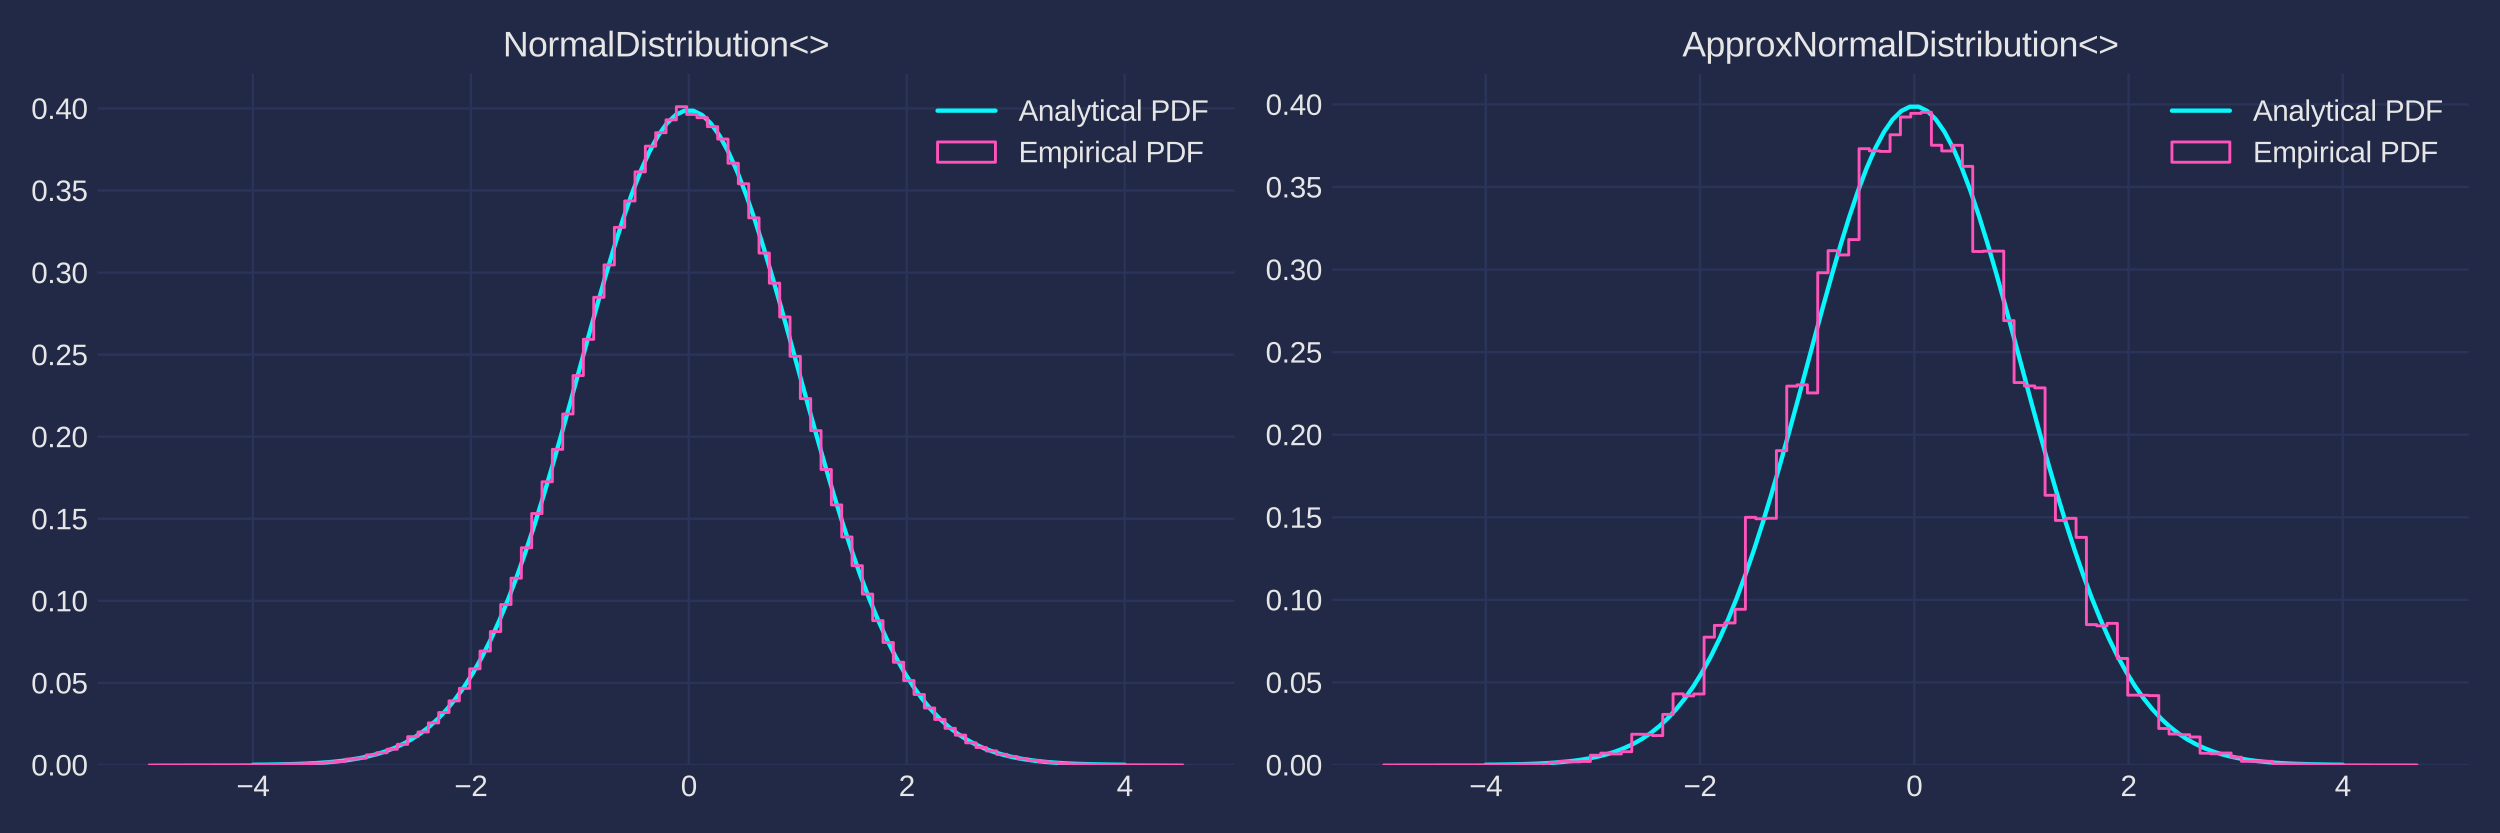 <?xml version="1.0" encoding="utf-8" standalone="no"?>
<!DOCTYPE svg PUBLIC "-//W3C//DTD SVG 1.1//EN"
  "http://www.w3.org/Graphics/SVG/1.1/DTD/svg11.dtd">
<svg xmlns:xlink="http://www.w3.org/1999/xlink" width="864pt" height="288pt" viewBox="0 0 864 288" xmlns="http://www.w3.org/2000/svg" version="1.1">
 <defs>
  <style type="text/css">*{stroke-linejoin: round; stroke-linecap: butt}</style>
 </defs>
 <g id="figure_1">
  <g id="patch_1">
   <path d="M 0 288 
L 864 288 
L 864 0 
L 0 0 
z
" style="fill: #212946"/>
  </g>
  <g id="axes_1">
   <g id="patch_2">
    <path d="M 33.761 264.378 
L 426.6 264.378 
L 426.6 25.496 
L 33.761 25.496 
z
" style="fill: #212946"/>
   </g>
   <g id="matplotlib.axis_1">
    <g id="xtick_1">
     <g id="line2d_1">
      <path d="M 87.413 264.378 
L 87.413 25.496 
" clip-path="url(#p4f4d9a6064)" style="fill: none; stroke: #2a3459; stroke-width: 0.8; stroke-linecap: round"/>
     </g>
     <g id="line2d_2"/>
     <g id="text_1">
      <!-- −4 -->
      <g style="fill: #e6e6e6" transform="translate(81.712 275.125) scale(0.1 -0.1)">
       <defs>
        <path id="LiberationSans-2212" d="M 316 1900 
L 316 2356 
L 3425 2356 
L 3425 1900 
L 316 1900 
z
" transform="scale(0.016)"/>
        <path id="LiberationSans-34" d="M 2753 997 
L 2753 0 
L 2222 0 
L 2222 997 
L 147 997 
L 147 1434 
L 2163 4403 
L 2753 4403 
L 2753 1441 
L 3372 1441 
L 3372 997 
L 2753 997 
z
M 2222 3769 
Q 2216 3750 2134 3603 
Q 2053 3456 2013 3397 
L 884 1734 
L 716 1503 
L 666 1441 
L 2222 1441 
L 2222 3769 
z
" transform="scale(0.016)"/>
       </defs>
       <use xlink:href="#LiberationSans-2212"/>
       <use xlink:href="#LiberationSans-34" transform="translate(58.398 0)"/>
      </g>
     </g>
    </g>
    <g id="xtick_2">
     <g id="line2d_3">
      <path d="M 162.734 264.378 
L 162.734 25.496 
" clip-path="url(#p4f4d9a6064)" style="fill: none; stroke: #2a3459; stroke-width: 0.8; stroke-linecap: round"/>
     </g>
     <g id="line2d_4"/>
     <g id="text_2">
      <!-- −2 -->
      <g style="fill: #e6e6e6" transform="translate(157.033 275.125) scale(0.1 -0.1)">
       <defs>
        <path id="LiberationSans-32" d="M 322 0 
L 322 397 
Q 481 763 711 1042 
Q 941 1322 1194 1548 
Q 1447 1775 1695 1969 
Q 1944 2163 2144 2356 
Q 2344 2550 2467 2762 
Q 2591 2975 2591 3244 
Q 2591 3606 2378 3806 
Q 2166 4006 1788 4006 
Q 1428 4006 1195 3811 
Q 963 3616 922 3263 
L 347 3316 
Q 409 3844 795 4156 
Q 1181 4469 1788 4469 
Q 2453 4469 2811 4155 
Q 3169 3841 3169 3263 
Q 3169 3006 3051 2753 
Q 2934 2500 2703 2247 
Q 2472 1994 1819 1463 
Q 1459 1169 1246 933 
Q 1034 697 941 478 
L 3238 478 
L 3238 0 
L 322 0 
z
" transform="scale(0.016)"/>
       </defs>
       <use xlink:href="#LiberationSans-2212"/>
       <use xlink:href="#LiberationSans-32" transform="translate(58.398 0)"/>
      </g>
     </g>
    </g>
    <g id="xtick_3">
     <g id="line2d_5">
      <path d="M 238.054 264.378 
L 238.054 25.496 
" clip-path="url(#p4f4d9a6064)" style="fill: none; stroke: #2a3459; stroke-width: 0.8; stroke-linecap: round"/>
     </g>
     <g id="line2d_6"/>
     <g id="text_3">
      <!-- 0 -->
      <g style="fill: #e6e6e6" transform="translate(235.274 275.125) scale(0.1 -0.1)">
       <defs>
        <path id="LiberationSans-30" d="M 3309 2203 
Q 3309 1100 2920 518 
Q 2531 -63 1772 -63 
Q 1013 -63 631 515 
Q 250 1094 250 2203 
Q 250 3338 620 3903 
Q 991 4469 1791 4469 
Q 2569 4469 2939 3897 
Q 3309 3325 3309 2203 
z
M 2738 2203 
Q 2738 3156 2517 3584 
Q 2297 4013 1791 4013 
Q 1272 4013 1045 3591 
Q 819 3169 819 2203 
Q 819 1266 1048 831 
Q 1278 397 1778 397 
Q 2275 397 2506 840 
Q 2738 1284 2738 2203 
z
" transform="scale(0.016)"/>
       </defs>
       <use xlink:href="#LiberationSans-30"/>
      </g>
     </g>
    </g>
    <g id="xtick_4">
     <g id="line2d_7">
      <path d="M 313.375 264.378 
L 313.375 25.496 
" clip-path="url(#p4f4d9a6064)" style="fill: none; stroke: #2a3459; stroke-width: 0.8; stroke-linecap: round"/>
     </g>
     <g id="line2d_8"/>
     <g id="text_4">
      <!-- 2 -->
      <g style="fill: #e6e6e6" transform="translate(310.595 275.125) scale(0.1 -0.1)">
       <use xlink:href="#LiberationSans-32"/>
      </g>
     </g>
    </g>
    <g id="xtick_5">
     <g id="line2d_9">
      <path d="M 388.696 264.378 
L 388.696 25.496 
" clip-path="url(#p4f4d9a6064)" style="fill: none; stroke: #2a3459; stroke-width: 0.8; stroke-linecap: round"/>
     </g>
     <g id="line2d_10"/>
     <g id="text_5">
      <!-- 4 -->
      <g style="fill: #e6e6e6" transform="translate(385.915 275.125) scale(0.1 -0.1)">
       <use xlink:href="#LiberationSans-34"/>
      </g>
     </g>
    </g>
   </g>
   <g id="matplotlib.axis_2">
    <g id="ytick_1">
     <g id="line2d_11">
      <path d="M 33.761 264.378 
L 426.6 264.378 
" clip-path="url(#p4f4d9a6064)" style="fill: none; stroke: #2a3459; stroke-width: 0.8; stroke-linecap: round"/>
     </g>
     <g id="line2d_12"/>
     <g id="text_6">
      <!-- 0.00 -->
      <g style="fill: #e6e6e6" transform="translate(10.8 268.002) scale(0.1 -0.1)">
       <defs>
        <path id="LiberationSans-2e" d="M 584 0 
L 584 684 
L 1194 684 
L 1194 0 
L 584 0 
z
" transform="scale(0.016)"/>
       </defs>
       <use xlink:href="#LiberationSans-30"/>
       <use xlink:href="#LiberationSans-2e" transform="translate(55.615 0)"/>
       <use xlink:href="#LiberationSans-30" transform="translate(83.398 0)"/>
       <use xlink:href="#LiberationSans-30" transform="translate(139.014 0)"/>
      </g>
     </g>
    </g>
    <g id="ytick_2">
     <g id="line2d_13">
      <path d="M 33.761 236.016 
L 426.6 236.016 
" clip-path="url(#p4f4d9a6064)" style="fill: none; stroke: #2a3459; stroke-width: 0.8; stroke-linecap: round"/>
     </g>
     <g id="line2d_14"/>
     <g id="text_7">
      <!-- 0.05 -->
      <g style="fill: #e6e6e6" transform="translate(10.8 239.639) scale(0.1 -0.1)">
       <defs>
        <path id="LiberationSans-35" d="M 3291 1434 
Q 3291 738 2877 337 
Q 2463 -63 1728 -63 
Q 1113 -63 734 206 
Q 356 475 256 984 
L 825 1050 
Q 1003 397 1741 397 
Q 2194 397 2450 670 
Q 2706 944 2706 1422 
Q 2706 1838 2448 2094 
Q 2191 2350 1753 2350 
Q 1525 2350 1328 2278 
Q 1131 2206 934 2034 
L 384 2034 
L 531 4403 
L 3034 4403 
L 3034 3925 
L 1044 3925 
L 959 2528 
Q 1325 2809 1869 2809 
Q 2519 2809 2905 2428 
Q 3291 2047 3291 1434 
z
" transform="scale(0.016)"/>
       </defs>
       <use xlink:href="#LiberationSans-30"/>
       <use xlink:href="#LiberationSans-2e" transform="translate(55.615 0)"/>
       <use xlink:href="#LiberationSans-30" transform="translate(83.398 0)"/>
       <use xlink:href="#LiberationSans-35" transform="translate(139.014 0)"/>
      </g>
     </g>
    </g>
    <g id="ytick_3">
     <g id="line2d_15">
      <path d="M 33.761 207.654 
L 426.6 207.654 
" clip-path="url(#p4f4d9a6064)" style="fill: none; stroke: #2a3459; stroke-width: 0.8; stroke-linecap: round"/>
     </g>
     <g id="line2d_16"/>
     <g id="text_8">
      <!-- 0.10 -->
      <g style="fill: #e6e6e6" transform="translate(10.8 211.277) scale(0.1 -0.1)">
       <defs>
        <path id="LiberationSans-31" d="M 488 0 
L 488 478 
L 1609 478 
L 1609 3866 
L 616 3156 
L 616 3688 
L 1656 4403 
L 2175 4403 
L 2175 478 
L 3247 478 
L 3247 0 
L 488 0 
z
" transform="scale(0.016)"/>
       </defs>
       <use xlink:href="#LiberationSans-30"/>
       <use xlink:href="#LiberationSans-2e" transform="translate(55.615 0)"/>
       <use xlink:href="#LiberationSans-31" transform="translate(83.398 0)"/>
       <use xlink:href="#LiberationSans-30" transform="translate(139.014 0)"/>
      </g>
     </g>
    </g>
    <g id="ytick_4">
     <g id="line2d_17">
      <path d="M 33.761 179.291 
L 426.6 179.291 
" clip-path="url(#p4f4d9a6064)" style="fill: none; stroke: #2a3459; stroke-width: 0.8; stroke-linecap: round"/>
     </g>
     <g id="line2d_18"/>
     <g id="text_9">
      <!-- 0.15 -->
      <g style="fill: #e6e6e6" transform="translate(10.8 182.915) scale(0.1 -0.1)">
       <use xlink:href="#LiberationSans-30"/>
       <use xlink:href="#LiberationSans-2e" transform="translate(55.615 0)"/>
       <use xlink:href="#LiberationSans-31" transform="translate(83.398 0)"/>
       <use xlink:href="#LiberationSans-35" transform="translate(139.014 0)"/>
      </g>
     </g>
    </g>
    <g id="ytick_5">
     <g id="line2d_19">
      <path d="M 33.761 150.929 
L 426.6 150.929 
" clip-path="url(#p4f4d9a6064)" style="fill: none; stroke: #2a3459; stroke-width: 0.8; stroke-linecap: round"/>
     </g>
     <g id="line2d_20"/>
     <g id="text_10">
      <!-- 0.20 -->
      <g style="fill: #e6e6e6" transform="translate(10.8 154.553) scale(0.1 -0.1)">
       <use xlink:href="#LiberationSans-30"/>
       <use xlink:href="#LiberationSans-2e" transform="translate(55.615 0)"/>
       <use xlink:href="#LiberationSans-32" transform="translate(83.398 0)"/>
       <use xlink:href="#LiberationSans-30" transform="translate(139.014 0)"/>
      </g>
     </g>
    </g>
    <g id="ytick_6">
     <g id="line2d_21">
      <path d="M 33.761 122.567 
L 426.6 122.567 
" clip-path="url(#p4f4d9a6064)" style="fill: none; stroke: #2a3459; stroke-width: 0.8; stroke-linecap: round"/>
     </g>
     <g id="line2d_22"/>
     <g id="text_11">
      <!-- 0.25 -->
      <g style="fill: #e6e6e6" transform="translate(10.8 126.19) scale(0.1 -0.1)">
       <use xlink:href="#LiberationSans-30"/>
       <use xlink:href="#LiberationSans-2e" transform="translate(55.615 0)"/>
       <use xlink:href="#LiberationSans-32" transform="translate(83.398 0)"/>
       <use xlink:href="#LiberationSans-35" transform="translate(139.014 0)"/>
      </g>
     </g>
    </g>
    <g id="ytick_7">
     <g id="line2d_23">
      <path d="M 33.761 94.205 
L 426.6 94.205 
" clip-path="url(#p4f4d9a6064)" style="fill: none; stroke: #2a3459; stroke-width: 0.8; stroke-linecap: round"/>
     </g>
     <g id="line2d_24"/>
     <g id="text_12">
      <!-- 0.30 -->
      <g style="fill: #e6e6e6" transform="translate(10.8 97.828) scale(0.1 -0.1)">
       <defs>
        <path id="LiberationSans-33" d="M 3278 1216 
Q 3278 606 2890 271 
Q 2503 -63 1784 -63 
Q 1116 -63 717 239 
Q 319 541 244 1131 
L 825 1184 
Q 938 403 1784 403 
Q 2209 403 2451 612 
Q 2694 822 2694 1234 
Q 2694 1594 2417 1795 
Q 2141 1997 1619 1997 
L 1300 1997 
L 1300 2484 
L 1606 2484 
Q 2069 2484 2323 2686 
Q 2578 2888 2578 3244 
Q 2578 3597 2370 3801 
Q 2163 4006 1753 4006 
Q 1381 4006 1151 3815 
Q 922 3625 884 3278 
L 319 3322 
Q 381 3863 767 4166 
Q 1153 4469 1759 4469 
Q 2422 4469 2789 4161 
Q 3156 3853 3156 3303 
Q 3156 2881 2920 2617 
Q 2684 2353 2234 2259 
L 2234 2247 
Q 2728 2194 3003 1916 
Q 3278 1638 3278 1216 
z
" transform="scale(0.016)"/>
       </defs>
       <use xlink:href="#LiberationSans-30"/>
       <use xlink:href="#LiberationSans-2e" transform="translate(55.615 0)"/>
       <use xlink:href="#LiberationSans-33" transform="translate(83.398 0)"/>
       <use xlink:href="#LiberationSans-30" transform="translate(139.014 0)"/>
      </g>
     </g>
    </g>
    <g id="ytick_8">
     <g id="line2d_25">
      <path d="M 33.761 65.843 
L 426.6 65.843 
" clip-path="url(#p4f4d9a6064)" style="fill: none; stroke: #2a3459; stroke-width: 0.8; stroke-linecap: round"/>
     </g>
     <g id="line2d_26"/>
     <g id="text_13">
      <!-- 0.35 -->
      <g style="fill: #e6e6e6" transform="translate(10.8 69.466) scale(0.1 -0.1)">
       <use xlink:href="#LiberationSans-30"/>
       <use xlink:href="#LiberationSans-2e" transform="translate(55.615 0)"/>
       <use xlink:href="#LiberationSans-33" transform="translate(83.398 0)"/>
       <use xlink:href="#LiberationSans-35" transform="translate(139.014 0)"/>
      </g>
     </g>
    </g>
    <g id="ytick_9">
     <g id="line2d_27">
      <path d="M 33.761 37.48 
L 426.6 37.48 
" clip-path="url(#p4f4d9a6064)" style="fill: none; stroke: #2a3459; stroke-width: 0.8; stroke-linecap: round"/>
     </g>
     <g id="line2d_28"/>
     <g id="text_14">
      <!-- 0.40 -->
      <g style="fill: #e6e6e6" transform="translate(10.8 41.104) scale(0.1 -0.1)">
       <use xlink:href="#LiberationSans-30"/>
       <use xlink:href="#LiberationSans-2e" transform="translate(55.615 0)"/>
       <use xlink:href="#LiberationSans-34" transform="translate(83.398 0)"/>
       <use xlink:href="#LiberationSans-30" transform="translate(139.014 0)"/>
      </g>
     </g>
    </g>
   </g>
   <g id="line2d_29">
    <path d="M 87.413 264.302 
L 90.456 264.274 
L 93.499 264.235 
L 96.543 264.184 
L 99.586 264.116 
L 102.629 264.026 
L 105.672 263.909 
L 108.716 263.757 
L 111.759 263.56 
L 114.802 263.309 
L 117.845 262.99 
L 120.889 262.588 
L 123.932 262.084 
L 126.975 261.457 
L 130.018 260.682 
L 133.062 259.733 
L 136.105 258.579 
L 139.148 257.184 
L 142.191 255.512 
L 145.235 253.523 
L 148.278 251.174 
L 151.321 248.421 
L 154.365 245.22 
L 157.408 241.526 
L 160.451 237.298 
L 163.494 232.496 
L 166.538 227.086 
L 169.581 221.043 
L 172.624 214.348 
L 175.667 206.995 
L 178.711 198.99 
L 181.754 190.352 
L 184.797 181.119 
L 187.84 171.344 
L 190.884 161.098 
L 193.927 150.47 
L 196.97 139.566 
L 200.014 128.508 
L 203.057 117.433 
L 206.1 106.49 
L 209.143 95.836 
L 212.187 85.634 
L 215.23 76.048 
L 218.273 67.24 
L 221.316 59.362 
L 224.36 52.558 
L 227.403 46.953 
L 230.446 42.651 
L 233.489 39.737 
L 236.533 38.265 
L 239.576 38.265 
L 242.619 39.737 
L 245.662 42.651 
L 248.706 46.953 
L 251.749 52.558 
L 254.792 59.362 
L 257.836 67.24 
L 260.879 76.048 
L 263.922 85.634 
L 266.965 95.836 
L 270.009 106.49 
L 273.052 117.433 
L 276.095 128.508 
L 279.138 139.566 
L 282.182 150.47 
L 285.225 161.098 
L 288.268 171.344 
L 291.311 181.119 
L 294.355 190.352 
L 297.398 198.99 
L 300.441 206.995 
L 303.485 214.348 
L 306.528 221.043 
L 309.571 227.086 
L 312.614 232.496 
L 315.658 237.298 
L 318.701 241.526 
L 321.744 245.22 
L 324.787 248.421 
L 327.831 251.174 
L 330.874 253.523 
L 333.917 255.512 
L 336.96 257.184 
L 340.004 258.579 
L 343.047 259.733 
L 346.09 260.682 
L 349.133 261.457 
L 352.177 262.084 
L 355.22 262.588 
L 358.263 262.99 
L 361.307 263.309 
L 364.35 263.56 
L 367.393 263.757 
L 370.436 263.909 
L 373.48 264.026 
L 376.523 264.116 
L 379.566 264.184 
L 382.609 264.235 
L 385.653 264.274 
L 388.696 264.302 
" clip-path="url(#p4f4d9a6064)" style="fill: none; stroke: #08f7fe; stroke-width: 1.5; stroke-linecap: round"/>
   </g>
   <g id="patch_3">
    <path d="M 51.617 264.378 
L 51.617 264.372 
L 90.901 264.276 
L 90.901 264.235 
L 98.044 264.157 
L 98.044 264.025 
L 105.186 263.995 
L 105.186 263.882 
L 108.757 263.882 
L 108.757 263.762 
L 112.329 263.762 
L 112.329 263.361 
L 115.9 263.361 
L 115.9 263.164 
L 119.471 263.164 
L 119.471 262.374 
L 123.043 262.374 
L 123.043 262.009 
L 126.614 262.009 
L 126.614 260.903 
L 130.185 260.903 
L 130.185 260.155 
L 133.756 260.155 
L 133.756 258.923 
L 137.328 258.923 
L 137.328 257.236 
L 140.899 257.236 
L 140.899 254.592 
L 144.47 254.592 
L 144.47 252.971 
L 148.041 252.971 
L 148.041 249.83 
L 151.613 249.83 
L 151.613 246.241 
L 155.184 246.241 
L 155.184 242.221 
L 158.755 242.221 
L 158.755 237.903 
L 162.326 237.903 
L 162.326 231.143 
L 165.898 231.143 
L 165.898 225.006 
L 169.469 225.006 
L 169.469 218.282 
L 173.04 218.282 
L 173.04 208.921 
L 176.612 208.921 
L 176.612 199.81 
L 180.183 199.81 
L 180.183 189.306 
L 183.754 189.306 
L 183.754 177.48 
L 187.325 177.48 
L 187.325 166.504 
L 190.897 166.504 
L 190.897 155.294 
L 194.468 155.294 
L 194.468 143.067 
L 198.039 143.067 
L 198.039 129.799 
L 201.61 129.799 
L 201.61 117.273 
L 205.182 117.273 
L 205.182 102.755 
L 208.753 102.755 
L 208.753 91.563 
L 212.324 91.563 
L 212.324 78.583 
L 215.895 78.583 
L 215.895 69.449 
L 219.467 69.449 
L 219.467 59.381 
L 223.038 59.381 
L 223.038 50.516 
L 226.609 50.516 
L 226.609 45.862 
L 230.18 45.862 
L 230.18 41.424 
L 233.752 41.424 
L 233.752 36.872 
L 237.323 36.872 
L 237.323 39.551 
L 240.894 39.551 
L 240.894 40.67 
L 244.466 40.67 
L 244.466 43.769 
L 248.037 43.769 
L 248.037 48.064 
L 251.608 48.064 
L 251.608 56.414 
L 255.179 56.414 
L 255.179 63.503 
L 258.751 63.503 
L 258.751 75.287 
L 262.322 75.287 
L 262.322 87.46 
L 265.893 87.46 
L 265.893 97.874 
L 269.464 97.874 
L 269.464 109.551 
L 273.036 109.551 
L 273.036 123.159 
L 276.607 123.159 
L 276.607 137.761 
L 280.178 137.761 
L 280.178 148.827 
L 283.749 148.827 
L 283.749 162.256 
L 287.321 162.256 
L 287.321 174.495 
L 290.892 174.495 
L 290.892 185.568 
L 294.463 185.568 
L 294.463 195.509 
L 298.034 195.509 
L 298.034 205.326 
L 301.606 205.326 
L 301.606 214.484 
L 305.177 214.484 
L 305.177 222.045 
L 308.748 222.045 
L 308.748 228.876 
L 312.32 228.876 
L 312.32 235.217 
L 315.891 235.217 
L 315.891 240.02 
L 319.462 240.02 
L 319.462 244.68 
L 323.033 244.68 
L 323.033 248.664 
L 326.605 248.664 
L 326.605 251.703 
L 330.176 251.703 
L 330.176 254.065 
L 333.747 254.065 
L 333.747 256.715 
L 337.318 256.715 
L 337.318 258.342 
L 340.89 258.342 
L 340.89 259.515 
L 344.461 259.515 
L 344.461 260.693 
L 348.032 260.693 
L 348.032 261.495 
L 351.603 261.495 
L 351.603 262.231 
L 355.175 262.231 
L 355.175 262.781 
L 358.746 262.781 
L 358.746 263.218 
L 362.317 263.218 
L 362.317 263.565 
L 365.889 263.565 
L 365.889 263.822 
L 369.46 263.822 
L 369.46 264.013 
L 376.602 264.067 
L 376.602 264.163 
L 383.745 264.241 
L 383.745 264.282 
L 408.744 264.36 
L 408.744 264.378 
" clip-path="url(#p4f4d9a6064)" style="fill: none; stroke: #fe53bb; stroke-linejoin: miter"/>
   </g>
   <g id="patch_4">
    <path d="M 33.761 264.378 
L 33.761 25.496 
" style="fill: none"/>
   </g>
   <g id="patch_5">
    <path d="M 426.6 264.378 
L 426.6 25.496 
" style="fill: none"/>
   </g>
   <g id="patch_6">
    <path d="M 33.761 264.378 
L 426.6 264.378 
" style="fill: none"/>
   </g>
   <g id="patch_7">
    <path d="M 33.761 25.496 
L 426.6 25.496 
" style="fill: none"/>
   </g>
   <g id="text_15">
    <!-- NormalDistribution&lt;&gt; -->
    <g style="fill: #e6e6e6" transform="translate(173.826 19.496) scale(0.12 -0.12)">
     <defs>
      <path id="LiberationSans-4e" d="M 3381 0 
L 1025 3750 
L 1041 3447 
L 1056 2925 
L 1056 0 
L 525 0 
L 525 4403 
L 1219 4403 
L 3600 628 
Q 3563 1241 3563 1516 
L 3563 4403 
L 4100 4403 
L 4100 0 
L 3381 0 
z
" transform="scale(0.016)"/>
      <path id="LiberationSans-6f" d="M 3291 1694 
Q 3291 806 2900 371 
Q 2509 -63 1766 -63 
Q 1025 -63 647 389 
Q 269 841 269 1694 
Q 269 3444 1784 3444 
Q 2559 3444 2925 3017 
Q 3291 2591 3291 1694 
z
M 2700 1694 
Q 2700 2394 2492 2711 
Q 2284 3028 1794 3028 
Q 1300 3028 1079 2704 
Q 859 2381 859 1694 
Q 859 1025 1076 689 
Q 1294 353 1759 353 
Q 2266 353 2483 678 
Q 2700 1003 2700 1694 
z
" transform="scale(0.016)"/>
      <path id="LiberationSans-72" d="M 444 0 
L 444 2594 
Q 444 2950 425 3381 
L 956 3381 
Q 981 2806 981 2691 
L 994 2691 
Q 1128 3125 1303 3284 
Q 1478 3444 1797 3444 
Q 1909 3444 2025 3413 
L 2025 2897 
Q 1913 2928 1725 2928 
Q 1375 2928 1190 2626 
Q 1006 2325 1006 1763 
L 1006 0 
L 444 0 
z
" transform="scale(0.016)"/>
      <path id="LiberationSans-6d" d="M 2400 0 
L 2400 2144 
Q 2400 2634 2265 2821 
Q 2131 3009 1781 3009 
Q 1422 3009 1212 2734 
Q 1003 2459 1003 1959 
L 1003 0 
L 444 0 
L 444 2659 
Q 444 3250 425 3381 
L 956 3381 
Q 959 3366 962 3297 
Q 966 3228 970 3139 
Q 975 3050 981 2803 
L 991 2803 
Q 1172 3163 1406 3303 
Q 1641 3444 1978 3444 
Q 2363 3444 2586 3291 
Q 2809 3138 2897 2803 
L 2906 2803 
Q 3081 3144 3329 3294 
Q 3578 3444 3931 3444 
Q 4444 3444 4676 3166 
Q 4909 2888 4909 2253 
L 4909 0 
L 4353 0 
L 4353 2144 
Q 4353 2634 4218 2821 
Q 4084 3009 3734 3009 
Q 3366 3009 3161 2736 
Q 2956 2463 2956 1959 
L 2956 0 
L 2400 0 
z
" transform="scale(0.016)"/>
      <path id="LiberationSans-61" d="M 1294 -63 
Q 784 -63 528 206 
Q 272 475 272 944 
Q 272 1469 617 1750 
Q 963 2031 1731 2050 
L 2491 2063 
L 2491 2247 
Q 2491 2659 2316 2837 
Q 2141 3016 1766 3016 
Q 1388 3016 1216 2887 
Q 1044 2759 1009 2478 
L 422 2531 
Q 566 3444 1778 3444 
Q 2416 3444 2737 3151 
Q 3059 2859 3059 2306 
L 3059 850 
Q 3059 600 3125 473 
Q 3191 347 3375 347 
Q 3456 347 3559 369 
L 3559 19 
Q 3347 -31 3125 -31 
Q 2813 -31 2670 133 
Q 2528 297 2509 647 
L 2491 647 
Q 2275 259 1989 98 
Q 1703 -63 1294 -63 
z
M 1422 359 
Q 1731 359 1972 500 
Q 2213 641 2352 886 
Q 2491 1131 2491 1391 
L 2491 1669 
L 1875 1656 
Q 1478 1650 1273 1575 
Q 1069 1500 959 1344 
Q 850 1188 850 934 
Q 850 659 998 509 
Q 1147 359 1422 359 
z
" transform="scale(0.016)"/>
      <path id="LiberationSans-6c" d="M 431 0 
L 431 4638 
L 994 4638 
L 994 0 
L 431 0 
z
" transform="scale(0.016)"/>
      <path id="LiberationSans-44" d="M 4316 2247 
Q 4316 1566 4050 1055 
Q 3784 544 3296 272 
Q 2809 0 2172 0 
L 525 0 
L 525 4403 
L 1981 4403 
Q 3100 4403 3708 3842 
Q 4316 3281 4316 2247 
z
M 3716 2247 
Q 3716 3066 3267 3495 
Q 2819 3925 1969 3925 
L 1122 3925 
L 1122 478 
L 2103 478 
Q 2588 478 2955 690 
Q 3322 903 3519 1303 
Q 3716 1703 3716 2247 
z
" transform="scale(0.016)"/>
      <path id="LiberationSans-69" d="M 428 4100 
L 428 4638 
L 991 4638 
L 991 4100 
L 428 4100 
z
M 428 0 
L 428 3381 
L 991 3381 
L 991 0 
L 428 0 
z
" transform="scale(0.016)"/>
      <path id="LiberationSans-73" d="M 2969 934 
Q 2969 456 2608 196 
Q 2247 -63 1597 -63 
Q 966 -63 623 145 
Q 281 353 178 794 
L 675 891 
Q 747 619 972 492 
Q 1197 366 1597 366 
Q 2025 366 2223 497 
Q 2422 628 2422 891 
Q 2422 1091 2284 1216 
Q 2147 1341 1841 1422 
L 1438 1528 
Q 953 1653 748 1773 
Q 544 1894 428 2066 
Q 313 2238 313 2488 
Q 313 2950 642 3192 
Q 972 3434 1603 3434 
Q 2163 3434 2492 3237 
Q 2822 3041 2909 2606 
L 2403 2544 
Q 2356 2769 2151 2889 
Q 1947 3009 1603 3009 
Q 1222 3009 1040 2893 
Q 859 2778 859 2544 
Q 859 2400 934 2306 
Q 1009 2213 1156 2147 
Q 1303 2081 1775 1966 
Q 2222 1853 2419 1758 
Q 2616 1663 2730 1547 
Q 2844 1431 2906 1279 
Q 2969 1128 2969 934 
z
" transform="scale(0.016)"/>
      <path id="LiberationSans-74" d="M 1731 25 
Q 1453 -50 1163 -50 
Q 488 -50 488 716 
L 488 2972 
L 97 2972 
L 97 3381 
L 509 3381 
L 675 4138 
L 1050 4138 
L 1050 3381 
L 1675 3381 
L 1675 2972 
L 1050 2972 
L 1050 838 
Q 1050 594 1129 495 
Q 1209 397 1406 397 
Q 1519 397 1731 441 
L 1731 25 
z
" transform="scale(0.016)"/>
      <path id="LiberationSans-62" d="M 3291 1706 
Q 3291 -63 2047 -63 
Q 1663 -63 1408 76 
Q 1153 216 994 525 
L 988 525 
Q 988 428 975 229 
Q 963 31 956 0 
L 413 0 
Q 431 169 431 697 
L 431 4638 
L 994 4638 
L 994 3316 
Q 994 3113 981 2838 
L 994 2838 
Q 1150 3163 1408 3303 
Q 1666 3444 2047 3444 
Q 2688 3444 2989 3012 
Q 3291 2581 3291 1706 
z
M 2700 1688 
Q 2700 2397 2512 2703 
Q 2325 3009 1903 3009 
Q 1428 3009 1211 2684 
Q 994 2359 994 1653 
Q 994 988 1206 670 
Q 1419 353 1897 353 
Q 2322 353 2511 667 
Q 2700 981 2700 1688 
z
" transform="scale(0.016)"/>
      <path id="LiberationSans-75" d="M 981 3381 
L 981 1238 
Q 981 903 1047 718 
Q 1113 534 1256 453 
Q 1400 372 1678 372 
Q 2084 372 2318 650 
Q 2553 928 2553 1422 
L 2553 3381 
L 3116 3381 
L 3116 722 
Q 3116 131 3134 0 
L 2603 0 
Q 2600 16 2597 84 
Q 2594 153 2589 242 
Q 2584 331 2578 578 
L 2569 578 
Q 2375 228 2120 82 
Q 1866 -63 1488 -63 
Q 931 -63 673 214 
Q 416 491 416 1128 
L 416 3381 
L 981 3381 
z
" transform="scale(0.016)"/>
      <path id="LiberationSans-6e" d="M 2578 0 
L 2578 2144 
Q 2578 2478 2512 2662 
Q 2447 2847 2303 2928 
Q 2159 3009 1881 3009 
Q 1475 3009 1240 2731 
Q 1006 2453 1006 1959 
L 1006 0 
L 444 0 
L 444 2659 
Q 444 3250 425 3381 
L 956 3381 
Q 959 3366 962 3297 
Q 966 3228 970 3139 
Q 975 3050 981 2803 
L 991 2803 
Q 1184 3153 1439 3298 
Q 1694 3444 2072 3444 
Q 2628 3444 2886 3167 
Q 3144 2891 3144 2253 
L 3144 0 
L 2578 0 
z
" transform="scale(0.016)"/>
      <path id="LiberationSans-3c" d="M 316 1784 
L 316 2425 
L 3425 3731 
L 3425 3250 
L 744 2106 
L 3425 959 
L 3425 481 
L 316 1784 
z
" transform="scale(0.016)"/>
      <path id="LiberationSans-3e" d="M 316 481 
L 316 959 
L 2997 2106 
L 316 3250 
L 316 3731 
L 3425 2425 
L 3425 1784 
L 316 481 
z
" transform="scale(0.016)"/>
     </defs>
     <use xlink:href="#LiberationSans-4e"/>
     <use xlink:href="#LiberationSans-6f" transform="translate(72.217 0)"/>
     <use xlink:href="#LiberationSans-72" transform="translate(127.832 0)"/>
     <use xlink:href="#LiberationSans-6d" transform="translate(161.133 0)"/>
     <use xlink:href="#LiberationSans-61" transform="translate(244.434 0)"/>
     <use xlink:href="#LiberationSans-6c" transform="translate(300.049 0)"/>
     <use xlink:href="#LiberationSans-44" transform="translate(322.266 0)"/>
     <use xlink:href="#LiberationSans-69" transform="translate(394.482 0)"/>
     <use xlink:href="#LiberationSans-73" transform="translate(416.699 0)"/>
     <use xlink:href="#LiberationSans-74" transform="translate(466.699 0)"/>
     <use xlink:href="#LiberationSans-72" transform="translate(494.482 0)"/>
     <use xlink:href="#LiberationSans-69" transform="translate(527.783 0)"/>
     <use xlink:href="#LiberationSans-62" transform="translate(550 0)"/>
     <use xlink:href="#LiberationSans-75" transform="translate(605.615 0)"/>
     <use xlink:href="#LiberationSans-74" transform="translate(661.23 0)"/>
     <use xlink:href="#LiberationSans-69" transform="translate(689.014 0)"/>
     <use xlink:href="#LiberationSans-6f" transform="translate(711.23 0)"/>
     <use xlink:href="#LiberationSans-6e" transform="translate(766.846 0)"/>
     <use xlink:href="#LiberationSans-3c" transform="translate(822.461 0)"/>
     <use xlink:href="#LiberationSans-3e" transform="translate(880.859 0)"/>
    </g>
   </g>
   <g id="legend_1">
    <g id="line2d_30">
     <path d="M 324.025 38.243 
L 334.025 38.243 
L 344.025 38.243 
" style="fill: none; stroke: #08f7fe; stroke-width: 1.5; stroke-linecap: round"/>
    </g>
    <g id="text_16">
     <!-- Analytical PDF -->
     <g style="fill: #e6e6e6" transform="translate(352.025 41.743) scale(0.1 -0.1)">
      <defs>
       <path id="LiberationSans-41" d="M 3647 0 
L 3144 1288 
L 1138 1288 
L 631 0 
L 13 0 
L 1809 4403 
L 2488 4403 
L 4256 0 
L 3647 0 
z
M 2141 3953 
L 2113 3866 
Q 2034 3606 1881 3200 
L 1319 1753 
L 2966 1753 
L 2400 3206 
Q 2313 3422 2225 3694 
L 2141 3953 
z
" transform="scale(0.016)"/>
       <path id="LiberationSans-79" d="M 597 -1328 
Q 366 -1328 209 -1294 
L 209 -872 
Q 328 -891 472 -891 
Q 997 -891 1303 -119 
L 1356 16 
L 16 3381 
L 616 3381 
L 1328 1513 
Q 1344 1469 1366 1408 
Q 1388 1347 1506 1000 
Q 1625 653 1634 613 
L 1853 1228 
L 2594 3381 
L 3188 3381 
L 1888 0 
Q 1678 -541 1497 -805 
Q 1316 -1069 1095 -1198 
Q 875 -1328 597 -1328 
z
" transform="scale(0.016)"/>
       <path id="LiberationSans-63" d="M 859 1706 
Q 859 1031 1071 706 
Q 1284 381 1713 381 
Q 2013 381 2214 543 
Q 2416 706 2463 1044 
L 3031 1006 
Q 2966 519 2616 228 
Q 2266 -63 1728 -63 
Q 1019 -63 645 385 
Q 272 834 272 1694 
Q 272 2547 647 2995 
Q 1022 3444 1722 3444 
Q 2241 3444 2583 3175 
Q 2925 2906 3013 2434 
L 2434 2391 
Q 2391 2672 2212 2837 
Q 2034 3003 1706 3003 
Q 1259 3003 1059 2706 
Q 859 2409 859 1706 
z
" transform="scale(0.016)"/>
       <path id="LiberationSans-20" transform="scale(0.016)"/>
       <path id="LiberationSans-50" d="M 3931 3078 
Q 3931 2453 3523 2084 
Q 3116 1716 2416 1716 
L 1122 1716 
L 1122 0 
L 525 0 
L 525 4403 
L 2378 4403 
Q 3119 4403 3525 4056 
Q 3931 3709 3931 3078 
z
M 3331 3072 
Q 3331 3925 2306 3925 
L 1122 3925 
L 1122 2188 
L 2331 2188 
Q 3331 2188 3331 3072 
z
" transform="scale(0.016)"/>
       <path id="LiberationSans-46" d="M 1122 3916 
L 1122 2278 
L 3578 2278 
L 3578 1784 
L 1122 1784 
L 1122 0 
L 525 0 
L 525 4403 
L 3653 4403 
L 3653 3916 
L 1122 3916 
z
" transform="scale(0.016)"/>
      </defs>
      <use xlink:href="#LiberationSans-41"/>
      <use xlink:href="#LiberationSans-6e" transform="translate(66.699 0)"/>
      <use xlink:href="#LiberationSans-61" transform="translate(122.314 0)"/>
      <use xlink:href="#LiberationSans-6c" transform="translate(177.93 0)"/>
      <use xlink:href="#LiberationSans-79" transform="translate(200.146 0)"/>
      <use xlink:href="#LiberationSans-74" transform="translate(250.146 0)"/>
      <use xlink:href="#LiberationSans-69" transform="translate(277.93 0)"/>
      <use xlink:href="#LiberationSans-63" transform="translate(300.146 0)"/>
      <use xlink:href="#LiberationSans-61" transform="translate(350.146 0)"/>
      <use xlink:href="#LiberationSans-6c" transform="translate(405.762 0)"/>
      <use xlink:href="#LiberationSans-20" transform="translate(427.979 0)"/>
      <use xlink:href="#LiberationSans-50" transform="translate(455.762 0)"/>
      <use xlink:href="#LiberationSans-44" transform="translate(522.461 0)"/>
      <use xlink:href="#LiberationSans-46" transform="translate(594.678 0)"/>
     </g>
    </g>
    <g id="patch_8">
     <path d="M 324.025 56.065 
L 344.025 56.065 
L 344.025 49.065 
L 324.025 49.065 
L 324.025 56.065 
z
" style="fill: none; stroke: #fe53bb; stroke-linejoin: miter"/>
    </g>
    <g id="text_17">
     <!-- Empirical PDF -->
     <g style="fill: #e6e6e6" transform="translate(352.025 56.065) scale(0.1 -0.1)">
      <defs>
       <path id="LiberationSans-45" d="M 525 0 
L 525 4403 
L 3866 4403 
L 3866 3916 
L 1122 3916 
L 1122 2503 
L 3678 2503 
L 3678 2022 
L 1122 2022 
L 1122 488 
L 3994 488 
L 3994 0 
L 525 0 
z
" transform="scale(0.016)"/>
       <path id="LiberationSans-70" d="M 3291 1706 
Q 3291 -63 2047 -63 
Q 1266 -63 997 525 
L 981 525 
Q 994 500 994 -6 
L 994 -1328 
L 431 -1328 
L 431 2691 
Q 431 3213 413 3381 
L 956 3381 
Q 959 3369 965 3292 
Q 972 3216 980 3056 
Q 988 2897 988 2838 
L 1000 2838 
Q 1150 3150 1397 3295 
Q 1644 3441 2047 3441 
Q 2672 3441 2981 3022 
Q 3291 2603 3291 1706 
z
M 2700 1694 
Q 2700 2400 2509 2703 
Q 2319 3006 1903 3006 
Q 1569 3006 1380 2865 
Q 1191 2725 1092 2426 
Q 994 2128 994 1650 
Q 994 984 1206 668 
Q 1419 353 1897 353 
Q 2316 353 2508 661 
Q 2700 969 2700 1694 
z
" transform="scale(0.016)"/>
      </defs>
      <use xlink:href="#LiberationSans-45"/>
      <use xlink:href="#LiberationSans-6d" transform="translate(66.699 0)"/>
      <use xlink:href="#LiberationSans-70" transform="translate(150 0)"/>
      <use xlink:href="#LiberationSans-69" transform="translate(205.615 0)"/>
      <use xlink:href="#LiberationSans-72" transform="translate(227.832 0)"/>
      <use xlink:href="#LiberationSans-69" transform="translate(261.133 0)"/>
      <use xlink:href="#LiberationSans-63" transform="translate(283.35 0)"/>
      <use xlink:href="#LiberationSans-61" transform="translate(333.35 0)"/>
      <use xlink:href="#LiberationSans-6c" transform="translate(388.965 0)"/>
      <use xlink:href="#LiberationSans-20" transform="translate(411.182 0)"/>
      <use xlink:href="#LiberationSans-50" transform="translate(438.965 0)"/>
      <use xlink:href="#LiberationSans-44" transform="translate(505.664 0)"/>
      <use xlink:href="#LiberationSans-46" transform="translate(577.881 0)"/>
     </g>
    </g>
   </g>
  </g>
  <g id="axes_2">
   <g id="patch_9">
    <path d="M 460.361 264.378 
L 853.2 264.378 
L 853.2 25.496 
L 460.361 25.496 
z
" style="fill: #212946"/>
   </g>
   <g id="matplotlib.axis_3">
    <g id="xtick_6">
     <g id="line2d_31">
      <path d="M 513.479 264.378 
L 513.479 25.496 
" clip-path="url(#pfd5d9c254b)" style="fill: none; stroke: #2a3459; stroke-width: 0.8; stroke-linecap: round"/>
     </g>
     <g id="line2d_32"/>
     <g id="text_18">
      <!-- −4 -->
      <g style="fill: #e6e6e6" transform="translate(507.778 275.125) scale(0.1 -0.1)">
       <use xlink:href="#LiberationSans-2212"/>
       <use xlink:href="#LiberationSans-34" transform="translate(58.398 0)"/>
      </g>
     </g>
    </g>
    <g id="xtick_7">
     <g id="line2d_33">
      <path d="M 587.524 264.378 
L 587.524 25.496 
" clip-path="url(#pfd5d9c254b)" style="fill: none; stroke: #2a3459; stroke-width: 0.8; stroke-linecap: round"/>
     </g>
     <g id="line2d_34"/>
     <g id="text_19">
      <!-- −2 -->
      <g style="fill: #e6e6e6" transform="translate(581.823 275.125) scale(0.1 -0.1)">
       <use xlink:href="#LiberationSans-2212"/>
       <use xlink:href="#LiberationSans-32" transform="translate(58.398 0)"/>
      </g>
     </g>
    </g>
    <g id="xtick_8">
     <g id="line2d_35">
      <path d="M 661.569 264.378 
L 661.569 25.496 
" clip-path="url(#pfd5d9c254b)" style="fill: none; stroke: #2a3459; stroke-width: 0.8; stroke-linecap: round"/>
     </g>
     <g id="line2d_36"/>
     <g id="text_20">
      <!-- 0 -->
      <g style="fill: #e6e6e6" transform="translate(658.789 275.125) scale(0.1 -0.1)">
       <use xlink:href="#LiberationSans-30"/>
      </g>
     </g>
    </g>
    <g id="xtick_9">
     <g id="line2d_37">
      <path d="M 735.615 264.378 
L 735.615 25.496 
" clip-path="url(#pfd5d9c254b)" style="fill: none; stroke: #2a3459; stroke-width: 0.8; stroke-linecap: round"/>
     </g>
     <g id="line2d_38"/>
     <g id="text_21">
      <!-- 2 -->
      <g style="fill: #e6e6e6" transform="translate(732.834 275.125) scale(0.1 -0.1)">
       <use xlink:href="#LiberationSans-32"/>
      </g>
     </g>
    </g>
    <g id="xtick_10">
     <g id="line2d_39">
      <path d="M 809.66 264.378 
L 809.66 25.496 
" clip-path="url(#pfd5d9c254b)" style="fill: none; stroke: #2a3459; stroke-width: 0.8; stroke-linecap: round"/>
     </g>
     <g id="line2d_40"/>
     <g id="text_22">
      <!-- 4 -->
      <g style="fill: #e6e6e6" transform="translate(806.879 275.125) scale(0.1 -0.1)">
       <use xlink:href="#LiberationSans-34"/>
      </g>
     </g>
    </g>
   </g>
   <g id="matplotlib.axis_4">
    <g id="ytick_10">
     <g id="line2d_41">
      <path d="M 460.361 264.378 
L 853.2 264.378 
" clip-path="url(#pfd5d9c254b)" style="fill: none; stroke: #2a3459; stroke-width: 0.8; stroke-linecap: round"/>
     </g>
     <g id="line2d_42"/>
     <g id="text_23">
      <!-- 0.00 -->
      <g style="fill: #e6e6e6" transform="translate(437.4 268.002) scale(0.1 -0.1)">
       <use xlink:href="#LiberationSans-30"/>
       <use xlink:href="#LiberationSans-2e" transform="translate(55.615 0)"/>
       <use xlink:href="#LiberationSans-30" transform="translate(83.398 0)"/>
       <use xlink:href="#LiberationSans-30" transform="translate(139.014 0)"/>
      </g>
     </g>
    </g>
    <g id="ytick_11">
     <g id="line2d_43">
      <path d="M 460.361 235.841 
L 853.2 235.841 
" clip-path="url(#pfd5d9c254b)" style="fill: none; stroke: #2a3459; stroke-width: 0.8; stroke-linecap: round"/>
     </g>
     <g id="line2d_44"/>
     <g id="text_24">
      <!-- 0.05 -->
      <g style="fill: #e6e6e6" transform="translate(437.4 239.465) scale(0.1 -0.1)">
       <use xlink:href="#LiberationSans-30"/>
       <use xlink:href="#LiberationSans-2e" transform="translate(55.615 0)"/>
       <use xlink:href="#LiberationSans-30" transform="translate(83.398 0)"/>
       <use xlink:href="#LiberationSans-35" transform="translate(139.014 0)"/>
      </g>
     </g>
    </g>
    <g id="ytick_12">
     <g id="line2d_45">
      <path d="M 460.361 207.304 
L 853.2 207.304 
" clip-path="url(#pfd5d9c254b)" style="fill: none; stroke: #2a3459; stroke-width: 0.8; stroke-linecap: round"/>
     </g>
     <g id="line2d_46"/>
     <g id="text_25">
      <!-- 0.10 -->
      <g style="fill: #e6e6e6" transform="translate(437.4 210.928) scale(0.1 -0.1)">
       <use xlink:href="#LiberationSans-30"/>
       <use xlink:href="#LiberationSans-2e" transform="translate(55.615 0)"/>
       <use xlink:href="#LiberationSans-31" transform="translate(83.398 0)"/>
       <use xlink:href="#LiberationSans-30" transform="translate(139.014 0)"/>
      </g>
     </g>
    </g>
    <g id="ytick_13">
     <g id="line2d_47">
      <path d="M 460.361 178.767 
L 853.2 178.767 
" clip-path="url(#pfd5d9c254b)" style="fill: none; stroke: #2a3459; stroke-width: 0.8; stroke-linecap: round"/>
     </g>
     <g id="line2d_48"/>
     <g id="text_26">
      <!-- 0.15 -->
      <g style="fill: #e6e6e6" transform="translate(437.4 182.391) scale(0.1 -0.1)">
       <use xlink:href="#LiberationSans-30"/>
       <use xlink:href="#LiberationSans-2e" transform="translate(55.615 0)"/>
       <use xlink:href="#LiberationSans-31" transform="translate(83.398 0)"/>
       <use xlink:href="#LiberationSans-35" transform="translate(139.014 0)"/>
      </g>
     </g>
    </g>
    <g id="ytick_14">
     <g id="line2d_49">
      <path d="M 460.361 150.23 
L 853.2 150.23 
" clip-path="url(#pfd5d9c254b)" style="fill: none; stroke: #2a3459; stroke-width: 0.8; stroke-linecap: round"/>
     </g>
     <g id="line2d_50"/>
     <g id="text_27">
      <!-- 0.20 -->
      <g style="fill: #e6e6e6" transform="translate(437.4 153.854) scale(0.1 -0.1)">
       <use xlink:href="#LiberationSans-30"/>
       <use xlink:href="#LiberationSans-2e" transform="translate(55.615 0)"/>
       <use xlink:href="#LiberationSans-32" transform="translate(83.398 0)"/>
       <use xlink:href="#LiberationSans-30" transform="translate(139.014 0)"/>
      </g>
     </g>
    </g>
    <g id="ytick_15">
     <g id="line2d_51">
      <path d="M 460.361 121.693 
L 853.2 121.693 
" clip-path="url(#pfd5d9c254b)" style="fill: none; stroke: #2a3459; stroke-width: 0.8; stroke-linecap: round"/>
     </g>
     <g id="line2d_52"/>
     <g id="text_28">
      <!-- 0.25 -->
      <g style="fill: #e6e6e6" transform="translate(437.4 125.317) scale(0.1 -0.1)">
       <use xlink:href="#LiberationSans-30"/>
       <use xlink:href="#LiberationSans-2e" transform="translate(55.615 0)"/>
       <use xlink:href="#LiberationSans-32" transform="translate(83.398 0)"/>
       <use xlink:href="#LiberationSans-35" transform="translate(139.014 0)"/>
      </g>
     </g>
    </g>
    <g id="ytick_16">
     <g id="line2d_53">
      <path d="M 460.361 93.156 
L 853.2 93.156 
" clip-path="url(#pfd5d9c254b)" style="fill: none; stroke: #2a3459; stroke-width: 0.8; stroke-linecap: round"/>
     </g>
     <g id="line2d_54"/>
     <g id="text_29">
      <!-- 0.30 -->
      <g style="fill: #e6e6e6" transform="translate(437.4 96.78) scale(0.1 -0.1)">
       <use xlink:href="#LiberationSans-30"/>
       <use xlink:href="#LiberationSans-2e" transform="translate(55.615 0)"/>
       <use xlink:href="#LiberationSans-33" transform="translate(83.398 0)"/>
       <use xlink:href="#LiberationSans-30" transform="translate(139.014 0)"/>
      </g>
     </g>
    </g>
    <g id="ytick_17">
     <g id="line2d_55">
      <path d="M 460.361 64.619 
L 853.2 64.619 
" clip-path="url(#pfd5d9c254b)" style="fill: none; stroke: #2a3459; stroke-width: 0.8; stroke-linecap: round"/>
     </g>
     <g id="line2d_56"/>
     <g id="text_30">
      <!-- 0.35 -->
      <g style="fill: #e6e6e6" transform="translate(437.4 68.243) scale(0.1 -0.1)">
       <use xlink:href="#LiberationSans-30"/>
       <use xlink:href="#LiberationSans-2e" transform="translate(55.615 0)"/>
       <use xlink:href="#LiberationSans-33" transform="translate(83.398 0)"/>
       <use xlink:href="#LiberationSans-35" transform="translate(139.014 0)"/>
      </g>
     </g>
    </g>
    <g id="ytick_18">
     <g id="line2d_57">
      <path d="M 460.361 36.082 
L 853.2 36.082 
" clip-path="url(#pfd5d9c254b)" style="fill: none; stroke: #2a3459; stroke-width: 0.8; stroke-linecap: round"/>
     </g>
     <g id="line2d_58"/>
     <g id="text_31">
      <!-- 0.40 -->
      <g style="fill: #e6e6e6" transform="translate(437.4 39.706) scale(0.1 -0.1)">
       <use xlink:href="#LiberationSans-30"/>
       <use xlink:href="#LiberationSans-2e" transform="translate(55.615 0)"/>
       <use xlink:href="#LiberationSans-34" transform="translate(83.398 0)"/>
       <use xlink:href="#LiberationSans-30" transform="translate(139.014 0)"/>
      </g>
     </g>
    </g>
   </g>
   <g id="line2d_59">
    <path d="M 513.479 264.302 
L 516.47 264.273 
L 519.462 264.234 
L 522.454 264.183 
L 525.446 264.114 
L 528.437 264.024 
L 531.429 263.906 
L 534.421 263.753 
L 537.413 263.555 
L 540.404 263.303 
L 543.396 262.982 
L 546.388 262.577 
L 549.379 262.07 
L 552.371 261.439 
L 555.363 260.66 
L 558.355 259.705 
L 561.346 258.543 
L 564.338 257.14 
L 567.33 255.458 
L 570.322 253.456 
L 573.313 251.093 
L 576.305 248.323 
L 579.297 245.102 
L 582.289 241.386 
L 585.28 237.131 
L 588.272 232.299 
L 591.264 226.857 
L 594.255 220.776 
L 597.247 214.04 
L 600.239 206.642 
L 603.231 198.587 
L 606.222 189.896 
L 609.214 180.606 
L 612.206 170.771 
L 615.198 160.462 
L 618.189 149.768 
L 621.181 138.797 
L 624.173 127.671 
L 627.164 116.527 
L 630.156 105.517 
L 633.148 94.797 
L 636.14 84.532 
L 639.131 74.887 
L 642.123 66.025 
L 645.115 58.099 
L 648.107 51.253 
L 651.098 45.613 
L 654.09 41.285 
L 657.082 38.352 
L 660.073 36.872 
L 663.065 36.872 
L 666.057 38.352 
L 669.049 41.285 
L 672.04 45.613 
L 675.032 51.253 
L 678.024 58.099 
L 681.016 66.025 
L 684.007 74.887 
L 686.999 84.532 
L 689.991 94.797 
L 692.983 105.517 
L 695.974 116.527 
L 698.966 127.671 
L 701.958 138.797 
L 704.949 149.768 
L 707.941 160.462 
L 710.933 170.771 
L 713.925 180.606 
L 716.916 189.896 
L 719.908 198.587 
L 722.9 206.642 
L 725.892 214.04 
L 728.883 220.776 
L 731.875 226.857 
L 734.867 232.299 
L 737.858 237.131 
L 740.85 241.386 
L 743.842 245.102 
L 746.834 248.323 
L 749.825 251.093 
L 752.817 253.456 
L 755.809 255.458 
L 758.801 257.14 
L 761.792 258.543 
L 764.784 259.705 
L 767.776 260.66 
L 770.767 261.439 
L 773.759 262.07 
L 776.751 262.577 
L 779.743 262.982 
L 782.734 263.303 
L 785.726 263.555 
L 788.718 263.753 
L 791.71 263.906 
L 794.701 264.024 
L 797.693 264.114 
L 800.685 264.183 
L 803.676 264.234 
L 806.668 264.273 
L 809.66 264.302 
" clip-path="url(#pfd5d9c254b)" style="fill: none; stroke: #08f7fe; stroke-width: 1.5; stroke-linecap: round"/>
   </g>
   <g id="patch_10">
    <path d="M 478.217 264.378 
L 478.217 264.372 
L 521.072 264.301 
L 521.072 264.218 
L 524.644 264.218 
L 524.644 264.053 
L 535.357 264.106 
L 535.357 263.585 
L 538.929 263.585 
L 538.929 263.112 
L 542.5 263.112 
L 542.5 263.295 
L 546.071 263.295 
L 546.071 263.165 
L 549.643 263.165 
L 549.643 261.017 
L 553.214 261.017 
L 553.214 260.278 
L 556.785 260.278 
L 556.785 260.568 
L 560.356 260.568 
L 560.356 259.787 
L 563.928 259.787 
L 563.928 253.74 
L 571.07 253.793 
L 571.07 254.219 
L 574.641 254.219 
L 574.641 246.894 
L 578.213 246.894 
L 578.213 239.788 
L 581.784 239.788 
L 581.784 240.504 
L 585.355 240.504 
L 585.355 239.835 
L 588.926 239.835 
L 588.926 220.204 
L 592.498 220.204 
L 592.498 216.121 
L 596.069 216.121 
L 596.069 215.287 
L 599.64 215.287 
L 599.64 210.571 
L 603.212 210.571 
L 603.212 178.792 
L 606.783 178.792 
L 606.783 179.289 
L 610.354 179.289 
L 610.354 179.129 
L 613.925 179.129 
L 613.925 155.752 
L 617.497 155.752 
L 617.497 133.452 
L 621.068 133.452 
L 621.068 132.996 
L 624.639 132.996 
L 624.639 135.795 
L 628.21 135.795 
L 628.21 94.259 
L 631.782 94.259 
L 631.782 86.633 
L 635.353 86.633 
L 635.353 88.106 
L 638.924 88.106 
L 638.924 82.805 
L 642.495 82.805 
L 642.495 51.387 
L 646.067 51.387 
L 646.067 52.132 
L 649.638 52.132 
L 649.638 52.333 
L 653.209 52.333 
L 653.209 46.576 
L 656.78 46.576 
L 656.78 40.447 
L 660.352 40.447 
L 660.352 39.174 
L 663.923 39.174 
L 663.923 38.802 
L 667.494 38.802 
L 667.494 50.203 
L 671.066 50.203 
L 671.066 52.174 
L 674.637 52.174 
L 674.637 50.209 
L 678.208 50.209 
L 678.208 57.499 
L 681.779 57.499 
L 681.779 86.911 
L 685.351 86.911 
L 685.351 86.793 
L 692.493 86.781 
L 692.493 110.815 
L 696.064 110.815 
L 696.064 132.221 
L 699.636 132.221 
L 699.636 133.381 
L 703.207 133.381 
L 703.207 134.05 
L 706.778 134.05 
L 706.778 171.177 
L 710.349 171.177 
L 710.349 179.863 
L 713.921 179.863 
L 713.921 179.135 
L 717.492 179.135 
L 717.492 185.709 
L 721.063 185.709 
L 721.063 215.861 
L 724.634 215.861 
L 724.634 216.287 
L 728.206 216.287 
L 728.206 215.435 
L 731.777 215.435 
L 731.777 227.57 
L 735.348 227.57 
L 735.348 240.238 
L 742.491 240.279 
L 742.491 240.398 
L 746.062 240.398 
L 746.062 251.77 
L 749.633 251.77 
L 749.633 253.675 
L 753.205 253.675 
L 753.205 253.917 
L 756.776 253.917 
L 756.776 254.704 
L 760.347 254.704 
L 760.347 260.319 
L 763.918 260.319 
L 763.918 260.497 
L 767.49 260.497 
L 767.49 260.26 
L 771.061 260.26 
L 771.061 261.68 
L 774.632 261.68 
L 774.632 263.124 
L 785.346 263.1 
L 785.346 263.97 
L 796.06 264.047 
L 796.06 264.094 
L 799.631 264.094 
L 799.631 264.313 
L 835.344 264.366 
L 835.344 264.378 
" clip-path="url(#pfd5d9c254b)" style="fill: none; stroke: #fe53bb; stroke-linejoin: miter"/>
   </g>
   <g id="patch_11">
    <path d="M 460.361 264.378 
L 460.361 25.496 
" style="fill: none"/>
   </g>
   <g id="patch_12">
    <path d="M 853.2 264.378 
L 853.2 25.496 
" style="fill: none"/>
   </g>
   <g id="patch_13">
    <path d="M 460.361 264.378 
L 853.2 264.378 
" style="fill: none"/>
   </g>
   <g id="patch_14">
    <path d="M 460.361 25.496 
L 853.2 25.496 
" style="fill: none"/>
   </g>
   <g id="text_32">
    <!-- ApproxNormalDistribution&lt;&gt; -->
    <g style="fill: #e6e6e6" transform="translate(581.417 19.496) scale(0.12 -0.12)">
     <defs>
      <path id="LiberationSans-78" d="M 2503 0 
L 1594 1388 
L 678 0 
L 72 0 
L 1275 1738 
L 128 3381 
L 750 3381 
L 1594 2066 
L 2431 3381 
L 3059 3381 
L 1913 1744 
L 3131 0 
L 2503 0 
z
" transform="scale(0.016)"/>
     </defs>
     <use xlink:href="#LiberationSans-41"/>
     <use xlink:href="#LiberationSans-70" transform="translate(66.699 0)"/>
     <use xlink:href="#LiberationSans-70" transform="translate(122.314 0)"/>
     <use xlink:href="#LiberationSans-72" transform="translate(177.93 0)"/>
     <use xlink:href="#LiberationSans-6f" transform="translate(211.23 0)"/>
     <use xlink:href="#LiberationSans-78" transform="translate(266.846 0)"/>
     <use xlink:href="#LiberationSans-4e" transform="translate(316.846 0)"/>
     <use xlink:href="#LiberationSans-6f" transform="translate(389.062 0)"/>
     <use xlink:href="#LiberationSans-72" transform="translate(444.678 0)"/>
     <use xlink:href="#LiberationSans-6d" transform="translate(477.979 0)"/>
     <use xlink:href="#LiberationSans-61" transform="translate(561.279 0)"/>
     <use xlink:href="#LiberationSans-6c" transform="translate(616.895 0)"/>
     <use xlink:href="#LiberationSans-44" transform="translate(639.111 0)"/>
     <use xlink:href="#LiberationSans-69" transform="translate(711.328 0)"/>
     <use xlink:href="#LiberationSans-73" transform="translate(733.545 0)"/>
     <use xlink:href="#LiberationSans-74" transform="translate(783.545 0)"/>
     <use xlink:href="#LiberationSans-72" transform="translate(811.328 0)"/>
     <use xlink:href="#LiberationSans-69" transform="translate(844.629 0)"/>
     <use xlink:href="#LiberationSans-62" transform="translate(866.846 0)"/>
     <use xlink:href="#LiberationSans-75" transform="translate(922.461 0)"/>
     <use xlink:href="#LiberationSans-74" transform="translate(978.076 0)"/>
     <use xlink:href="#LiberationSans-69" transform="translate(1005.859 0)"/>
     <use xlink:href="#LiberationSans-6f" transform="translate(1028.076 0)"/>
     <use xlink:href="#LiberationSans-6e" transform="translate(1083.691 0)"/>
     <use xlink:href="#LiberationSans-3c" transform="translate(1139.307 0)"/>
     <use xlink:href="#LiberationSans-3e" transform="translate(1197.705 0)"/>
    </g>
   </g>
   <g id="legend_2">
    <g id="line2d_60">
     <path d="M 750.625 38.243 
L 760.625 38.243 
L 770.625 38.243 
" style="fill: none; stroke: #08f7fe; stroke-width: 1.5; stroke-linecap: round"/>
    </g>
    <g id="text_33">
     <!-- Analytical PDF -->
     <g style="fill: #e6e6e6" transform="translate(778.625 41.743) scale(0.1 -0.1)">
      <use xlink:href="#LiberationSans-41"/>
      <use xlink:href="#LiberationSans-6e" transform="translate(66.699 0)"/>
      <use xlink:href="#LiberationSans-61" transform="translate(122.314 0)"/>
      <use xlink:href="#LiberationSans-6c" transform="translate(177.93 0)"/>
      <use xlink:href="#LiberationSans-79" transform="translate(200.146 0)"/>
      <use xlink:href="#LiberationSans-74" transform="translate(250.146 0)"/>
      <use xlink:href="#LiberationSans-69" transform="translate(277.93 0)"/>
      <use xlink:href="#LiberationSans-63" transform="translate(300.146 0)"/>
      <use xlink:href="#LiberationSans-61" transform="translate(350.146 0)"/>
      <use xlink:href="#LiberationSans-6c" transform="translate(405.762 0)"/>
      <use xlink:href="#LiberationSans-20" transform="translate(427.979 0)"/>
      <use xlink:href="#LiberationSans-50" transform="translate(455.762 0)"/>
      <use xlink:href="#LiberationSans-44" transform="translate(522.461 0)"/>
      <use xlink:href="#LiberationSans-46" transform="translate(594.678 0)"/>
     </g>
    </g>
    <g id="patch_15">
     <path d="M 750.625 56.065 
L 770.625 56.065 
L 770.625 49.065 
L 750.625 49.065 
L 750.625 56.065 
z
" style="fill: none; stroke: #fe53bb; stroke-linejoin: miter"/>
    </g>
    <g id="text_34">
     <!-- Empirical PDF -->
     <g style="fill: #e6e6e6" transform="translate(778.625 56.065) scale(0.1 -0.1)">
      <use xlink:href="#LiberationSans-45"/>
      <use xlink:href="#LiberationSans-6d" transform="translate(66.699 0)"/>
      <use xlink:href="#LiberationSans-70" transform="translate(150 0)"/>
      <use xlink:href="#LiberationSans-69" transform="translate(205.615 0)"/>
      <use xlink:href="#LiberationSans-72" transform="translate(227.832 0)"/>
      <use xlink:href="#LiberationSans-69" transform="translate(261.133 0)"/>
      <use xlink:href="#LiberationSans-63" transform="translate(283.35 0)"/>
      <use xlink:href="#LiberationSans-61" transform="translate(333.35 0)"/>
      <use xlink:href="#LiberationSans-6c" transform="translate(388.965 0)"/>
      <use xlink:href="#LiberationSans-20" transform="translate(411.182 0)"/>
      <use xlink:href="#LiberationSans-50" transform="translate(438.965 0)"/>
      <use xlink:href="#LiberationSans-44" transform="translate(505.664 0)"/>
      <use xlink:href="#LiberationSans-46" transform="translate(577.881 0)"/>
     </g>
    </g>
   </g>
  </g>
 </g>
 <defs>
  <clipPath id="p4f4d9a6064">
   <rect x="33.761" y="25.496" width="392.839" height="238.882"/>
  </clipPath>
  <clipPath id="pfd5d9c254b">
   <rect x="460.361" y="25.496" width="392.839" height="238.882"/>
  </clipPath>
 </defs>
</svg>
